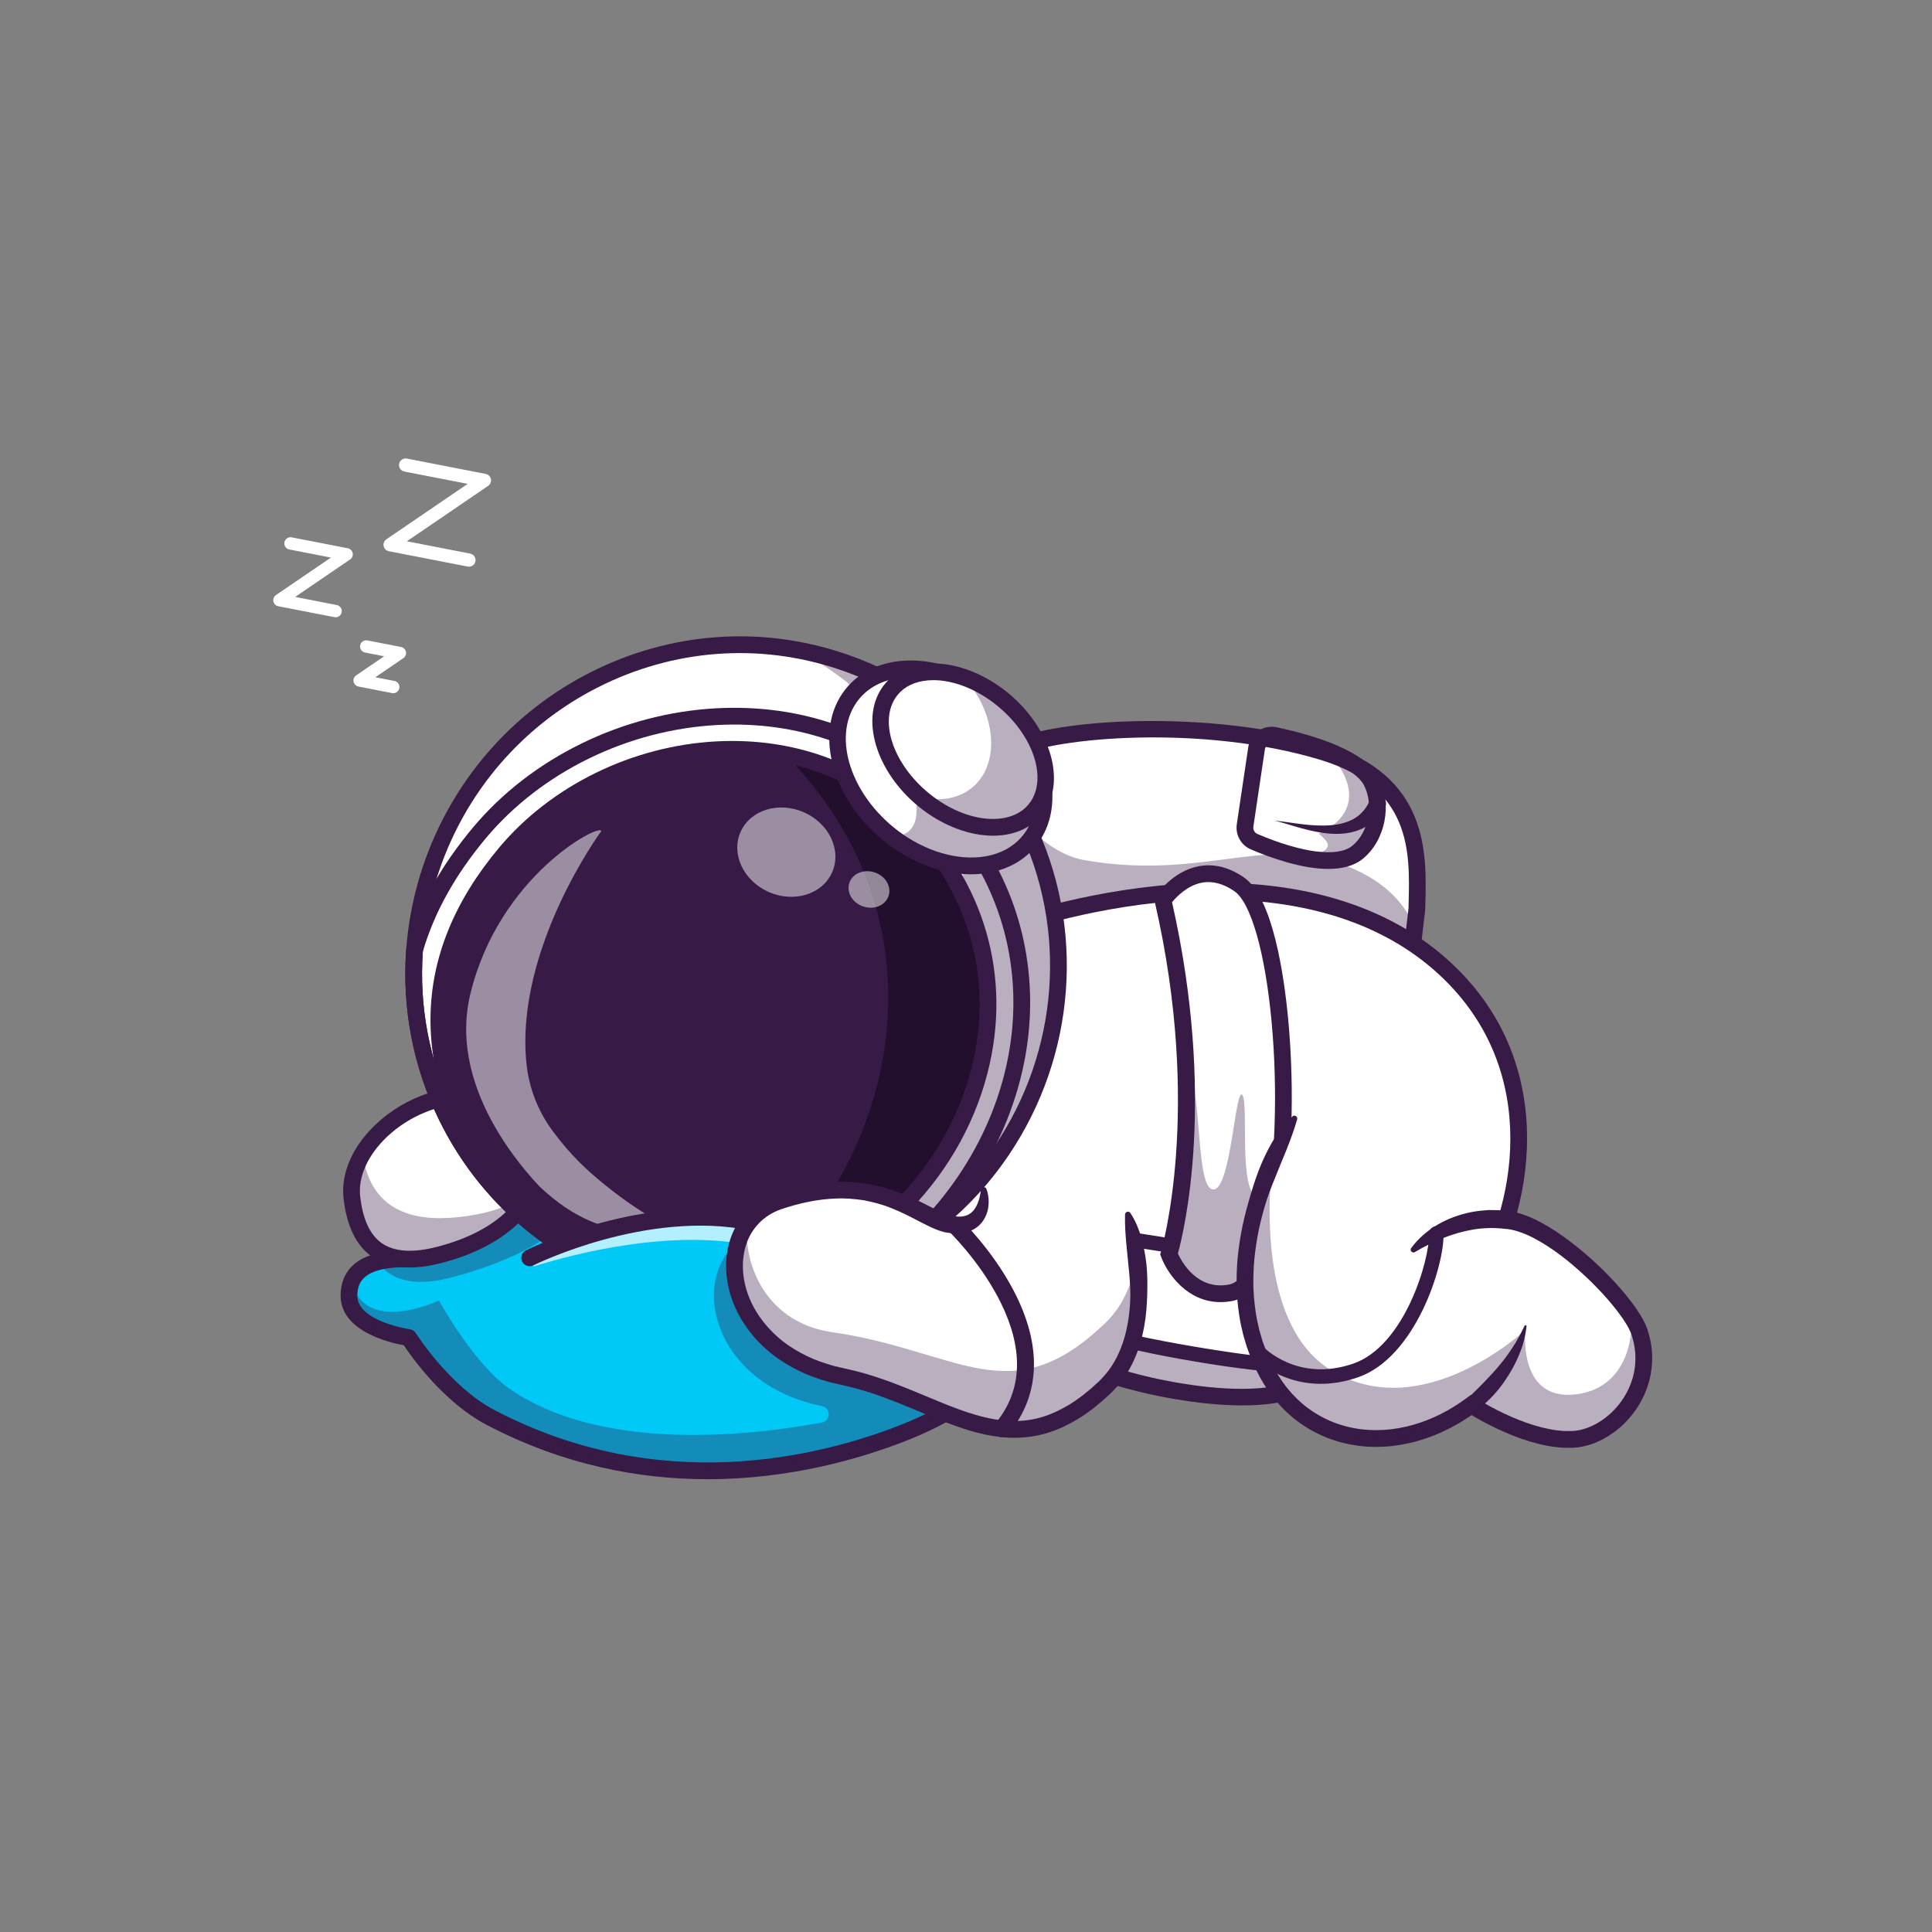 <?xml version="1.0" encoding="utf-8"?>
<!-- Generator: Adobe Illustrator 24.0.1, SVG Export Plug-In . SVG Version: 6.00 Build 0)  -->
<svg version="1.1" id="Layer_1" xmlns="http://www.w3.org/2000/svg" xmlns:xlink="http://www.w3.org/1999/xlink" x="0px" y="0px"
	 viewBox="0 0 4000 4000" style="enable-background:new 0 0 4000 4000;" xml:space="preserve">
<rect x="0" y="0" width="4000" height="4000" fill="#808080" stroke="none"/>
<style type="text/css">
	.st0{fill:#00C9F7;}
	.st1{fill:#371A45;}
	.st2{opacity:0.35;}
	.st3{fill:#FFFFFF;}
	.st4{opacity:0.3;}
	.st5{fill:#293856;}
	.st6{fill:#220F2D;}
	.st7{opacity:0.5;}
	.st8{opacity:0.7;}
</style>
<g>
	<g>
		<g>
			<g>
				<g>
					<path class="st0" d="M2159.43,2808.75c-15.2,50.37-136.13,70.84-136.13,70.84s-45.94,45.1-153.88,87.37
						c-0.57,0.24-1.18,0.47-1.79,0.66c-88.21,34.55-460.5,172.61-852.33-33.09c-97.86-51.4-169.08-165.27-169.08-165.27
						s-123.7-16.48-123.7-86.57c0-68.82,70.37-78.23,132.88-76.3c0,0,10.73-193.42,227.03-318.63
						c216.34-125.21,894.93,100.4,894.93,100.4l29.18,137.59L2041,2688.2C2041,2688.2,2181.84,2734.57,2159.43,2808.75z"/>
				</g>
			</g>
			<g>
				<g>
					<path class="st1" d="M1464.99,3062.53c-140.39,0-297.77-28.69-457.74-112.67c-88.13-46.26-154.11-138.86-171.37-164.72
						c-29.86-5.41-130.69-29.1-130.7-102.45c0-25.39,8.14-46.17,24.2-61.74c22.25-21.57,57.63-31.9,110.62-32.1
						c7.79-51.16,46.47-207.68,233.76-316.08c220.55-127.68,881.05,89.61,909.06,98.93c5.84,1.94,10.21,6.83,11.49,12.85
						l61.66,290.61c33.91,12.92,143.43,61.21,120.06,138.6c-16.38,54.26-118.19,76.98-144.75,82.03
						c-13.82,12.12-62.33,50.8-155.52,87.3C1781.27,3020.11,1635.69,3062.53,1464.99,3062.53z M841.52,2623.52
						c-43.69,0-72.54,7.34-88.01,22.33c-9.2,8.92-13.67,20.97-13.67,36.85c0.01,53.2,107.59,69.24,108.68,69.39
						c5.1,0.69,9.65,3.62,12.39,7.98c0.69,1.1,70.01,110.57,162.45,159.1c342.28,179.68,673.05,96.95,839.75,31.64l0,0
						c102.6-40.2,147.63-83.18,148.08-83.61c2.51-2.44,5.74-4.09,9.2-4.68c45.83-7.81,114.13-31.22,122.45-58.78
						c16.99-56.26-106.01-98.67-107.26-99.08c-5.85-1.93-10.25-6.83-11.53-12.86l-61.58-290.25
						c-82.23-26.33-677.71-210.85-871.35-98.77c-205.84,119.15-218.3,302.75-218.4,304.59c-0.52,9.4-8.55,16.58-17.84,16.37
						C850.29,2623.59,845.83,2623.52,841.52,2623.52z"/>
				</g>
			</g>
			<g class="st2">
				<g>
					<path class="st1" d="M1178.27,2509.58c-14.02,41.66-106.17,99.93-245.96,135.82c-89.7,23.03-166.7,5.14-180.3-119.76
						c-12.18-111.86,136.31-230.59,272.46-208.22C1179.53,2342.89,1192.29,2467.92,1178.27,2509.58z"/>
				</g>
			</g>
			<g>
				<g>
					<path class="st3" d="M1110.6,2445.76c-14.02,41.66-62.04,116.68-201.83,152.57c-89.7,23.03-166.7,5.14-180.3-119.76
						c-12.18-111.86,136.31-230.59,272.46-208.22C1155.99,2295.82,1124.62,2404.1,1110.6,2445.76z"/>
				</g>
			</g>
			<g class="st2">
				<g>
					<path class="st1" d="M1113.96,2435.29c-1.13,3.81-2.31,7.34-3.34,10.5c-14.03,41.66-62.04,116.64-201.84,152.56
						c-89.72,23.02-166.68,5.13-180.29-119.8c-3.34-30.5,5.27-61.48,22.36-90c15.96,119.33,105.58,140.98,196.1,131.61
						C1055.36,2509.05,1096.74,2472.85,1113.96,2435.29z"/>
				</g>
			</g>
			<g>
				<g>
					<path class="st1" d="M848.14,2624.19c-30.49,0-56.3-7.22-77.13-21.64c-33.35-23.09-53.46-64.17-59.77-122.11
						c-5.6-51.44,18.59-106.89,66.37-152.15c62.27-58.98,148.92-87.73,226.13-75.05c59.08,9.71,99.64,32.25,120.55,67
						c26.93,44.76,14.46,96.23,2.74,131.05c-12.06,35.84-57.05,123.55-213.94,163.83C889.53,2621.17,867.85,2624.19,848.14,2624.19z
						 M967.74,2285.03c-58.09,0-120.65,25.21-166.29,68.43c-39.85,37.74-60.17,82.66-55.75,123.23
						c5.17,47.49,20.33,80.25,45.04,97.35c25.66,17.77,63.93,20.29,113.72,7.5c140.44-36.05,179.45-110.83,189.71-141.3l0,0
						c9.53-28.31,19.93-69.68,0.41-102.13c-15.42-25.63-47.88-42.68-96.46-50.66C988.22,2285.82,978.05,2285.03,967.74,2285.03z"/>
				</g>
			</g>
			<g>
				<g>
					<path class="st3" d="M2916.37,2027.61l17.07-145.19c2.46-106.26,14.26-262.76-195.65-326.12c-242.2-73.1-554.97-48.49-639.99-6
						c-140.58,70.26-228.05,471.79-228.05,471.79L2916.37,2027.61z"/>
				</g>
			</g>
			<g>
				<g>
					<path class="st3" d="M2933.43,1882.43l-4.35,36.97l-12.71,108.23l-1019.77-5.4l-26.83-0.13c0,0,0.39-1.95,1.25-5.56
						c2.25-9.89,7.58-32.25,15.69-62.24c31.78-117.6,106.82-351.88,211.1-403.98c84.99-42.51,397.76-67.11,639.98,5.96
						C2947.7,1619.66,2935.91,1776.18,2933.43,1882.43z"/>
				</g>
			</g>
			<g class="st2">
				<g>
					<path class="st1" d="M2929.08,1919.4l-12.71,108.23l-1019.77-5.4l-25.59-5.69c2.25-9.89,7.58-32.25,15.69-62.24l142.28-111.94
						l56.62-184.62c0,0,65.7,106.72,159.8,123.12c230.28,40.14,362.74-43.67,509.96,0.77
						C2854.96,1811.68,2904.65,1862.7,2929.08,1919.4z"/>
				</g>
			</g>
			<g>
				<g>
					<path class="st3" d="M2601.61,1549.02l-23.79,159.88c-2.12,14.27,5.62,28.19,18.9,33.83c48.64,20.66,163.45,62.54,213.67,22.05
						c41.68-33.61,52.93-100.95,28.78-147.37c-27.01-51.93-142.01-82.44-199.58-94.74
						C2621.69,1518.85,2604.3,1530.91,2601.61,1549.02z"/>
				</g>
			</g>
			<g class="st2">
				<g>
					<path class="st1" d="M2596.74,1742.72c48.61,20.68,163.44,62.54,213.64,22.04c41.69-33.61,52.94-100.94,28.78-147.38
						c-16.64-31.92-66.54-55.76-115.87-72.23c23.61,12.79,41.58,28.55,51.88,45.42c59.04,96.67-45.12,135.26-45.12,135.26
						s19.72,15.26,19.11,23.72c-2.53,35.39-108.02,4.07-162.23-13.41C2589.67,1738.87,2592.96,1741.13,2596.74,1742.72z"/>
				</g>
			</g>
			<g>
				<g>
					<path class="st1" d="M2750.13,1799.02c-54.57,0-118.59-22.67-160.19-40.34c-20.52-8.71-32.56-30.23-29.27-52.33l23.79-159.88
						c1.99-13.35,9.48-25.41,20.56-33.1c11.08-7.68,25-10.46,38.18-7.65c80.77,17.25,183.01,49.23,211.34,103.69
						c28.7,55.17,13.77,130.92-33.28,168.86C2802.66,1793.28,2777.58,1799.02,2750.13,1799.02z M2618.76,1551.57l-23.79,159.88
						c-0.96,6.47,2.54,12.78,8.53,15.32c92.86,39.45,166.13,48.6,196.01,24.52c34.28-27.64,45.4-85.29,24.28-125.88
						c-16.74-32.18-86.95-64.25-187.82-85.78c-3.93-0.84-7.89-0.04-11.18,2.24C2621.49,1544.14,2619.35,1547.59,2618.76,1551.57
						L2618.76,1551.57z"/>
				</g>
			</g>
			<g>
				<g>
					<path class="st1" d="M2931.78,2045.03l-1083.51-5.72l4.56-20.91c3.64-16.72,90.92-410.47,237.23-483.6
						c94.27-47.11,417.03-66.24,652.74,4.91c215.14,64.94,211,225.47,208.26,331.69l-0.4,13.05L2931.78,2045.03z M1891.61,2004.87
						l1009.36,5.32l15.17-129l0.27-10.69c2.76-107.07,6.2-240.32-183.62-297.61c-244.17-73.71-549.17-46.1-627.23-7.09
						C1991.72,1622.7,1911.68,1922.54,1891.61,2004.87z"/>
				</g>
			</g>
			<g>
				<g>
					<path class="st1" d="M2639.09,1699.05c19.47,1.76,38.77,5.37,58.02,7.52c19.22,2.25,38.49,3.54,57.12,2.06
						c18.55-1.45,36.52-5.87,50.85-14.72c14.43-8.74,24.61-21.84,31.17-37.08c3.8-8.82,14.03-12.89,22.85-9.09
						c8.82,3.8,12.89,14.03,9.09,22.85c-0.34,0.8-0.74,1.56-1.19,2.28l-0.14,0.23c-5.96,9.5-13.15,18.45-21.66,26.03
						c-8.48,7.6-18.24,13.73-28.49,18.03c-20.62,8.67-42.24,10.19-62.47,8.81c-20.35-1.43-39.82-5.75-58.79-10.88
						C2676.45,1710.02,2658.04,1703.65,2639.09,1699.05z"/>
				</g>
			</g>
			<g class="st4">
				<g>
					<path class="st5" d="M3093.77,2350.99c-1.14-1.38-2.28-2.76-3.43-4.14c1.14,1.38,2.28,2.76,3.37,4.14L3093.77,2350.99z"/>
				</g>
			</g>
			<g>
				<g>
					<path class="st3" d="M2064.94,1926.11c0,0,572.3-218.79,907.08,62.01c234.09,196.35,191.67,495.22,94.22,655.88
						c0,0-923.39,303.02-1200.51,32.5C1681.61,2496.74,2064.94,1926.11,2064.94,1926.11z"/>
				</g>
			</g>
			<g>
				<g>
					<path class="st1" d="M3066.23,2661.33c-3.06,0-6.16-0.82-8.97-2.52c-8.19-4.97-10.8-15.63-5.83-23.81
						c90.12-148.57,140.38-439.92-90.54-633.61c-168.07-140.98-400.2-149.84-565.31-132.43c-180.71,19.04-323.03,72.8-324.45,73.33
						c-8.95,3.42-18.96-1.07-22.38-10c-3.42-8.94,1.06-18.96,10-22.38c5.93-2.27,147.32-55.73,332.36-75.34
						c246.76-26.16,451.48,22.35,592.05,140.26c247.64,207.71,194.23,519.36,97.91,678.15
						C3077.81,2658.36,3072.09,2661.33,3066.23,2661.33z"/>
				</g>
			</g>
			<g>
				<g>
					<path class="st1" d="M2080.59,1767.71c-5.17-21.27-8.25-42.52-10.15-64.16c-1.86-21.6-2.41-43.43-0.9-65.52
						c0.83-11.04,1.84-22.17,4.05-33.34c2.12-11.18,4.79-22.45,9.18-33.69c4.37-11.22,10.28-22.58,19.51-32.83
						c4.62-5.07,10.22-9.73,16.6-13.42c3.16-1.83,6.72-3.17,10.1-4.61c3.53-1.07,7.16-1.83,10.73-2.62
						c9.32-2.05,18.53,3.84,20.58,13.15c1.97,8.94-3.38,17.79-12.05,20.3l-2.21,0.63c-6.37,1.83-11.45,5.3-16.29,11.04
						c-4.83,5.66-8.88,13.38-12.26,21.83c-6.49,17.2-10.5,36.92-13.05,56.96c-1.27,10.04-2.4,20.22-3.09,30.49
						c-0.86,10.26-1.41,20.6-1.87,30.98c-0.89,20.72-1.33,41.82-1.67,62.64l0,0.25c-0.08,4.82-4.05,8.65-8.86,8.58
						C2084.86,1774.3,2081.5,1771.47,2080.59,1767.71z"/>
				</g>
			</g>
			<g>
				<g>
					<g>
						<path class="st3" d="M1382.32,2666.64c109.02,22.58,224.43,17.74,335.79-17.95c22.71-7.29,45.2-15.8,67.42-25.64
							c10.83-4.76,21.63-9.91,32.4-15.3c32.4-16.42,62.91-35.1,91.47-55.8c24.66-17.78,47.85-37.11,69.52-57.66
							c26.18-24.8,50.1-51.51,71.72-79.73c7.85-10.32,15.41-20.81,22.68-31.47c132.6-195.48,160.22-454.13,49.99-679.09
							c-162.31-331.42-562.23-464.07-893.19-296.41c-63.72,32.34-120.36,73.42-168.89,121.15c-5.72,5.52-11.31,11.24-16.78,17.06
							c-14.72,15.47-28.63,31.54-41.7,48.18c-30.23,38.49-56.05,79.97-77.19,123.49c-21.18,43.49-37.7,89.15-49.24,135.99
							c-3.68,14.89-6.87,29.9-9.53,45.06c-3.98,22.71-6.87,45.61-8.51,68.75c-8.49,115.16,12.37,233.69,66.47,344.09
							C1018.11,2501.99,1190.09,2626.83,1382.32,2666.64z"/>
					</g>
					<g>
						<path class="st1" d="M1515.83,2682.03c-44.88,0-89.75-4.55-133.86-13.68c-201.1-41.65-368.32-171.49-458.79-356.24
							c-52.36-106.84-75.4-226.13-66.64-344.98c1.6-22.51,4.47-45.71,8.53-68.93c2.63-14.93,5.84-30.12,9.56-45.17
							c11.57-46.96,28.18-92.83,49.36-136.33c21.34-43.94,47.37-85.59,77.39-123.81c13.07-16.63,27.14-32.88,41.81-48.3
							c5.73-6.11,11.39-11.87,16.83-17.11c49.52-48.7,106.48-89.56,169.31-121.45c161.14-81.63,343.32-95.28,512.97-38.45
							c168.32,56.38,304.18,175.59,382.58,335.65c106.51,217.36,87.31,478.24-50.11,680.83c-7.26,10.65-14.91,21.27-22.73,31.55
							c-21.91,28.59-46.1,55.49-71.91,79.94c-22.05,20.91-45.5,40.37-69.7,57.81c-28.82,20.89-59.68,39.71-91.7,55.95
							c-11.83,5.91-22.45,10.93-32.5,15.34c-21.82,9.67-44.57,18.32-67.59,25.71C1652.92,2671.42,1584.37,2682.03,1515.83,2682.03z
							 M1382.68,2664.93c110.89,22.96,226.7,16.77,334.91-17.9c22.91-7.35,45.53-15.96,67.25-25.58
							c9.99-4.38,20.57-9.38,32.33-15.26c31.86-16.14,62.55-34.87,91.23-55.65c24.07-17.36,47.4-36.71,69.34-57.51
							c25.68-24.33,49.75-51.08,71.54-79.52c7.78-10.23,15.39-20.79,22.62-31.4c136.72-201.56,155.83-461.1,49.86-677.34
							c-77.98-159.22-213.13-277.79-380.55-333.87c-168.77-56.53-349.99-42.95-510.29,38.26
							c-62.51,31.72-119.18,72.38-168.46,120.84c-5.41,5.21-11.03,10.93-16.73,17c-14.61,15.36-28.6,31.52-41.6,48.07
							c-29.86,38.02-55.76,79.46-76.99,123.17c-21.08,43.29-37.6,88.92-49.11,135.64c-3.7,14.98-6.9,30.09-9.51,44.94
							c-4.05,23.1-6.9,46.17-8.49,68.57c-8.72,118.24,14.21,236.91,66.29,343.2C1016.31,2494.34,1182.65,2623.51,1382.68,2664.93z"
							/>
					</g>
				</g>
				<g class="st2">
					<g>
						<path class="st1" d="M2123.31,1703.99c110.27,224.95,82.63,483.64-49.99,679.1c-7.25,10.68-14.8,21.16-22.65,31.46
							c-21.61,28.24-45.55,54.93-71.71,79.74c-21.69,20.53-44.87,39.88-69.51,57.66c-28.57,20.72-59.07,39.4-91.49,55.83
							c-10.79,5.35-21.57,10.52-32.39,15.3c-22.24,9.84-44.75,18.3-67.45,25.61c-111.36,35.69-226.76,40.56-335.81,17.96
							c-59.89-12.39-117.86-33.06-172.06-61.4c104.56,19.15,214.46,13.15,320.71-20.89c22.73-7.25,45.2-15.78,67.45-25.61
							c10.81-4.74,21.59-9.91,32.39-15.3c32.42-16.44,62.92-35.11,91.48-55.79c24.66-17.81,47.83-37.12,69.51-57.66
							c26.15-24.81,50.11-51.55,71.71-79.74c7.86-10.34,15.41-20.82,22.67-31.5c132.62-195.46,160.25-454.1,49.99-679.1
							c-64.28-131.27-165.86-231.31-285.62-293.88C1848.91,1382,2027.52,1508.36,2123.31,1703.99z"/>
					</g>
				</g>
				<g>
					<g>
						<path class="st1" d="M1515.83,2693.72c-45.67,0-91.34-4.62-136.23-13.92l0,0c-204.66-42.39-374.85-174.53-466.92-362.55
							c-53.27-108.7-76.71-230.06-67.8-350.98c1.62-22.88,4.54-46.47,8.68-70.08c2.67-15.2,5.94-30.65,9.73-45.96
							c11.77-47.75,28.65-94.4,50.2-138.65c21.69-44.67,48.18-87.04,78.7-125.91c13.3-16.92,27.61-33.45,42.54-49.14
							c5.8-6.19,11.6-12.08,17.18-17.46c50.3-49.46,108.24-91.03,172.14-123.46c163.96-83.06,349.33-96.94,521.98-39.12
							c171.31,57.38,309.59,178.7,389.37,341.6c108.35,221.11,88.83,486.48-50.94,692.54c-7.39,10.84-15.16,21.63-23.1,32.07
							c-22.31,29.12-46.92,56.47-73.17,81.35c-22.43,21.26-46.28,41.05-70.9,58.8c-29.3,21.24-60.68,40.38-93.26,56.89
							c-12.06,6.03-22.86,11.12-33.08,15.62c-22.17,9.81-45.3,18.61-68.72,26.13C1655.33,2682.92,1585.58,2693.72,1515.83,2693.72z
							 M1385.05,2653.48c108.92,22.56,222.68,16.48,328.97-17.59c22.51-7.22,44.74-15.68,66.08-25.13
							c9.85-4.33,20.25-9.23,31.84-15.03c31.25-15.84,61.41-34.24,89.59-54.67c23.67-17.07,46.6-36.08,68.16-56.53
							c25.23-23.91,48.88-50.2,70.3-78.15c7.64-10.03,15.13-20.43,22.24-30.86c134.35-198.08,153.14-453.13,49.03-665.61
							c-76.59-156.39-209.33-272.85-373.77-327.93c-165.78-55.54-343.81-42.17-501.29,37.6c-61.43,31.17-117.13,71.13-165.54,118.74
							c-5.35,5.16-10.83,10.74-16.4,16.67c-14.41,15.15-28.16,31.04-40.94,47.29c-29.34,37.36-54.8,78.09-75.67,121.05
							c-20.72,42.55-36.96,87.41-48.28,133.33c-3.64,14.73-6.78,29.58-9.35,44.17c-3.97,22.7-6.78,45.37-8.34,67.37
							c-8.57,116.2,13.96,232.8,65.13,337.22C1025.21,2485.93,1188.58,2612.79,1385.05,2653.48L1385.05,2653.48z"/>
					</g>
				</g>
				<g>
					<g>
						<path class="st1" d="M1515.82,2697.62c-45.93,0-91.86-4.65-137.01-14l0,0c-205.85-42.63-377.02-175.54-469.63-364.65
							c-53.57-109.32-77.15-231.38-68.18-352.98c1.63-23,4.57-46.72,8.72-70.46c2.69-15.29,5.98-30.83,9.78-46.23
							c11.83-48.02,28.82-94.93,50.48-139.42c21.82-44.92,48.44-87.52,79.14-126.61c13.37-17.01,27.77-33.64,42.78-49.42
							c5.83-6.22,11.68-12.16,17.3-17.58c50.55-49.72,108.83-91.52,173.08-124.13c164.9-83.53,351.33-97.51,524.98-39.33
							c172.3,57.71,311.38,179.73,391.63,343.57c108.96,222.37,89.34,489.23-51.21,696.44c-7.43,10.91-15.24,21.74-23.23,32.24
							c-22.44,29.29-47.19,56.8-73.59,81.81c-22.55,21.39-46.54,41.28-71.3,59.14c-29.46,21.34-61.02,40.6-93.77,57.2
							c-12.14,6.07-23,11.2-33.27,15.71c-22.29,9.87-45.55,18.72-69.09,26.28C1656.13,2686.76,1585.98,2697.62,1515.82,2697.62z
							 M1385.84,2649.67c108.26,22.41,221.33,16.37,326.99-17.49c22.37-7.18,44.48-15.59,65.69-24.99
							c9.8-4.3,20.14-9.18,31.67-14.95c31.04-15.74,61.04-34.03,89.05-54.34c23.54-16.97,46.33-35.87,67.76-56.2
							c25.09-23.76,48.6-49.9,69.89-77.69c7.59-9.97,15.04-20.31,22.11-30.69c133.57-196.91,152.25-450.47,48.75-661.7
							c-76.13-155.45-208.07-271.21-371.5-325.95c-164.78-55.2-341.75-41.93-498.29,37.38c-61.07,30.99-116.44,70.71-164.57,118.04
							c-5.32,5.14-10.77,10.67-16.29,16.56c-14.35,15.08-28.02,30.87-40.72,47.03c-29.17,37.14-54.48,77.64-75.22,120.35
							c-20.6,42.31-36.75,86.91-48,132.56c-3.62,14.64-6.75,29.41-9.29,43.91c-3.95,22.56-6.74,45.1-8.29,66.97
							c-8.52,115.53,13.87,231.43,64.74,335.23C1028.17,2483.13,1190.56,2609.22,1385.84,2649.67L1385.84,2649.67z"/>
					</g>
				</g>
				<g>
					<g>
						<path class="st1" d="M1552.74,2679.32c462.26-124.64,661.87-661.29,322.85-988.59c-230.65-222.67-627.97-164.3-828.85,75.29
							c-146.2,174.38-214.02,408.11-10.26,707.33c0,0,110.68,118.17,220.59,154.03c109.91,35.86,223.04,51.97,223.04,51.97
							L1552.74,2679.32z"/>
					</g>
				</g>
				<g>
					<g>
						<path class="st6" d="M1875.58,1690.75c339.02,327.28,139.4,863.94-322.83,988.58l-14.72-0.01
							c339.03-282.21,423.71-779.94,87.13-1117.36C1717.36,1580.06,1804.39,1622.04,1875.58,1690.75z"/>
					</g>
				</g>
				<g>
					<g>
						<path class="st1" d="M1515.82,2697.62c-45.93,0-91.86-4.65-137.01-14l0,0c-205.85-42.63-377.02-175.54-469.63-364.65
							c-53.57-109.32-77.15-231.38-68.18-352.98l0.13-1.78l0.49-1.71c24.46-85.62,70.89-169.62,137.99-249.66
							c120.77-144.04,309.15-236.16,503.93-246.42c175.39-9.27,336.28,47.75,453.04,160.48c127.08,122.7,194.93,276.3,196.22,444.17
							c1.37,178.43-75.59,358.18-211.15,493.17l-2.06,1.75c-29.49,21.37-61.05,40.63-93.81,57.23c-12.14,6.07-23,11.2-33.27,15.71
							c-22.29,9.87-45.55,18.72-69.09,26.28C1656.13,2686.76,1585.98,2697.62,1515.82,2697.62z M1385.84,2649.67
							c108.26,22.41,221.33,16.37,326.99-17.49c22.37-7.18,44.48-15.59,65.69-24.99c9.8-4.3,20.14-9.18,31.67-14.95
							c30.64-15.53,60.25-33.56,87.95-53.54c128.4-128.34,201.27-298.62,199.98-467.37c-1.22-158.35-65.41-303.41-185.63-419.5
							c-109.75-105.97-261.46-159.52-427.13-150.8c-185.35,9.76-364.48,97.27-479.18,234.08
							c-63.51,75.75-107.49,154.87-130.73,235.2c-8.15,114.89,14.27,230.14,64.87,333.41
							C1028.17,2483.13,1190.56,2609.22,1385.84,2649.67L1385.84,2649.67z"/>
					</g>
				</g>
				<g>
					<g>
						<path class="st1" d="M1478.89,2696.69l-1.22-0.17c-4.68-0.67-115.89-16.74-225.97-52.65
							c-112.84-36.82-223.22-153.7-227.87-158.66l-1.68-2.09c-178.21-261.71-174.41-506.72,11.3-728.23
							c107.78-128.55,275.88-210.77,449.68-219.92c156.55-8.29,300.22,42.64,404.48,143.3c151.11,145.88,208.28,344,156.86,543.55
							c-58.57,227.29-245.27,409-487.23,474.24l-2.21,0.6L1478.89,2696.69z M1552.74,2679.32h0.05H1552.74z M1050.02,2462.44
							c10.59,11.04,113.15,116.08,212.43,148.47c101.19,33.01,206.63,49.28,218.93,51.11l69.05-0.03
							c228.87-62.5,405.2-234.29,460.49-448.82c48.22-187.12-5.49-372.99-147.36-509.96c-97.27-93.9-231.73-141.35-378.58-133.62
							c-164.37,8.66-323.23,86.26-424.94,207.58C885.77,1985,882.42,2215.57,1050.02,2462.44z"/>
					</g>
				</g>
				<g>
					<g>
						<path class="st3" d="M2046.53,1443.33c104.82,78.95,145.66,208.07,91.18,288.42c-54.48,80.35-183.62,81.47-288.45,2.52
							c-0.67-0.48-1.35-1.03-1.99-1.55c-103.35-79.06-143.29-207.1-89.19-286.87c42.08-62.07,128.73-76.86,214.29-43.99
							C1997.56,1411.55,2022.69,1425.38,2046.53,1443.33z"/>
					</g>
				</g>
				<g class="st2">
					<g>
						<path class="st1" d="M2046.53,1443.33c104.82,78.95,145.66,208.07,91.18,288.42c-54.48,80.35-183.62,81.47-288.45,2.52
							c-0.67-0.48-1.35-1.03-1.99-1.55c16.75-0.73,36.66-6.5,45.72-27.82c15.85-37.34-11.85-146.66-11.85-146.66
							s39.12-68.08,91.24-156.39C1997.56,1411.55,2022.69,1425.38,2046.53,1443.33z"/>
					</g>
				</g>
				<g>
					<g>
						<path class="st1" d="M2010.02,1810.14c-56.97,0-117.68-21.72-171.2-62.03c-111.92-84.3-154.57-224.26-95.07-312
							c24.01-35.41,61.08-58.17,107.21-65.84c66.34-11.01,141.41,10.56,206.01,59.21c111.92,84.3,154.57,224.26,95.07,312
							c-24.01,35.41-61.09,58.18-107.22,65.84C2033.45,1809.21,2021.81,1810.14,2010.02,1810.14z M1885.01,1402.19
							c-9.69,0-19.17,0.75-28.37,2.28c-36.54,6.07-65.65,23.75-84.2,51.1c-49.29,72.69-10.15,191.5,87.24,264.85
							c56.21,42.34,123.3,62.03,179.46,52.71c36.54-6.07,65.66-23.74,84.21-51.1c49.29-72.69,10.15-191.5-87.24-264.85
							C1989.11,1421.76,1934.48,1402.19,1885.01,1402.19z"/>
					</g>
				</g>
				<g>
					<g>
						
							<ellipse transform="matrix(0.675 -0.737 0.737 0.675 -498.666 1977.991)" class="st3" cx="1997.57" cy="1555.46" rx="142.8" ry="188.9"/>
					</g>
					<g>
						<path class="st1" d="M2043.89,1722.68c-64.32,0-136.17-38.38-180.29-102.1c-32.73-47.27-44.7-100.23-32.84-145.33
							c8.82-33.52,29.71-59.08,60.41-73.94c73.82-35.71,181.66,4.22,240.38,89.03l0,0c32.73,47.27,44.7,100.23,32.84,145.32
							c-8.82,33.52-29.71,59.08-60.41,73.94C2085.63,1718.48,2065.17,1722.68,2043.89,1722.68z M1951.37,1391.82
							c-20.77,0-40.72,4.1-58.62,12.75c-29.72,14.38-49.94,39.14-58.48,71.6c-11.59,44.06,0.19,95.95,32.31,142.34
							c43.45,62.73,114.1,100.57,177.2,100.58c20.78,0,40.72-4.1,58.62-12.76c29.72-14.38,49.94-39.14,58.48-71.6
							c11.59-44.06-0.19-95.94-32.31-142.34l0,0C2085.12,1429.66,2014.48,1391.82,1951.37,1391.82z"/>
					</g>
				</g>
				<g class="st2">
					<g>
						<path class="st1" d="M1980.67,1711.67c-33.01-13.79-62.27-36.79-85.08-64.64c77.97,25.02,145.97-13.19,155.43-90.31
							c6.13-49.83-13.63-104.45-48.95-147.52c4.93,1.55,9.92,3.42,14.93,5.5c84.04,35.15,144.03,130.12,133.99,212.14
							C2140.94,1708.85,2064.66,1746.79,1980.67,1711.67z"/>
					</g>
				</g>
				<g>
					<g>
						<path class="st1" d="M2056.07,1730.23c-47.43,0-100.26-19.26-146.11-54.08c-92.23-70.04-130.18-182.65-84.58-251.03
							c17.65-26.47,45.32-43.55,80.04-49.39c53.54-8.99,118.13,10.41,172.79,51.92l0,0c92.23,70.04,130.18,182.66,84.58,251.03
							c-17.65,26.47-45.32,43.55-80.04,49.39C2074.12,1729.52,2065.19,1730.23,2056.07,1730.23z M1932.49,1408.2
							c-7.31,0-14.44,0.57-21.32,1.72c-25.04,4.21-44.74,16.12-56.95,34.43c-35.62,53.43-1.21,145.02,76.71,204.19
							c47.19,35.84,101.79,52.78,146.08,45.34c25.04-4.21,44.73-16.12,56.95-34.43c35.62-53.42,1.21-145.02-76.71-204.19
							C2017.39,1424.99,1972.23,1408.2,1932.49,1408.2z"/>
					</g>
				</g>
				<g class="st7">
					<g>
						<path class="st3" d="M1245.02,1720.54c0,0-179.17,243.23-155.1,480.92c0.03,0.25,0.05,0.5,0.08,0.75
							c5.11,50.02,23.59,97.58,53.13,137.82c39.06,53.22,73.79,84.03,105.42,109.95c96.22,78.79,156.17,97.39,156.17,97.39
							c-96.01,14.08-179.18-1.79-259.99-66.61c-7.95-6.41-15.91-13.32-23.85-20.68c-1.84-1.69-3.62-3.4-5.39-5.16
							c-0.05,0.03-0.08-0.03-0.09-0.12c-15.03-16.05-33.99-37.9-53.3-64.38c-58.3-79.81-120.09-201.5-88.31-332.54
							C1033.21,1812.89,1241.51,1704.25,1245.02,1720.54z"/>
					</g>
				</g>
				<g class="st7">
					<g>
						
							<ellipse transform="matrix(0.401 -0.916 0.916 0.401 -640.344 2548.295)" class="st3" cx="1628" cy="1763.69" rx="90.2" ry="103.61"/>
					</g>
				</g>
				<g class="st7">
					<g>
						
							<ellipse transform="matrix(0.314 -0.949 0.949 0.314 -512.774 2971.578)" class="st3" cx="1799.81" cy="1840.61" rx="37.23" ry="42.8"/>
					</g>
				</g>
			</g>
			<g>
				<g>
					<path class="st0" d="M1096.58,2604.22c0,0,237.13-119.19,460.23-73.7c193.26,39.41,293.73,145.98,293.73,145.98
						s-120.06,185.73-376.98,200.75S1096.58,2604.22,1096.58,2604.22z"/>
				</g>
			</g>
			<g class="st8">
				<g>
					<path class="st3" d="M1850.54,2676.48c0,0-7.2,11.16-21.84,28.2c-39.16-32.72-130.81-97.3-271.89-126.06
						c-168.56-34.41-365.61,16.48-451.89,43.4c-5.55-11.16-8.33-17.79-8.33-17.79s237.1-119.19,460.22-73.71
						C1750.05,2569.91,1850.54,2676.48,1850.54,2676.48z"/>
				</g>
			</g>
			<g>
				<g>
					<path class="st1" d="M1850.54,2693.83c-4.61,0-9.2-1.83-12.61-5.44c-0.96-1.01-99.56-103.15-284.58-140.89
						c-214.74-43.78-446.66,71.04-448.97,72.21c-8.56,4.3-18.97,0.85-23.27-7.71c-4.3-8.55-0.85-18.97,7.7-23.27
						c9.9-4.98,245.11-121.34,471.47-75.2c196.39,40.05,298.63,146.56,302.88,151.07c6.57,6.96,6.25,17.93-0.72,24.5
						C1859.08,2692.27,1854.8,2693.83,1850.54,2693.83z"/>
				</g>
			</g>
			<g>
				<g>
					<path class="st3" d="M2289.53,2553.78l429.8,67.4c0,0-14.4,194.43-47.72,201.93c-31.04,6.99-350.47-45.36-375.49-67.14
						C2261.75,2726.04,2289.53,2553.78,2289.53,2553.78z"/>
				</g>
			</g>
			<g>
				<g>
					<path class="st3" d="M2213.49,2613.89l505.84,77.88c0,0-8.19,175.45-46.17,187.71c-136.08,43.92-407.59-32.89-435.21-59.31
						C2161.7,2747.25,2213.49,2613.89,2213.49,2613.89z"/>
				</g>
			</g>
			<g class="st2">
				<g>
					<path class="st1" d="M2213.49,2613.89l505.84,77.88c0,0-8.19,175.45-46.17,187.71c-136.08,43.92-407.59-32.89-435.21-59.31
						C2161.7,2747.25,2213.49,2613.89,2213.49,2613.89z"/>
				</g>
			</g>
			<g>
				<g>
					<path class="st1" d="M2571.87,2909.73c-142.25,0-319.58-51.86-345.9-77.02c-83.66-80.01-30.92-219.2-28.64-225.09
						c2.94-7.58,10.78-12.08,18.79-10.86l505.84,77.88c8.76,1.35,15.09,9.09,14.68,17.94c-0.09,1.83-2.17,45.27-9.02,91.02
						c-13.45,89.89-33.33,107.28-49.14,112.38C2648.35,2905.71,2611.46,2909.73,2571.87,2909.73z M2225.38,2633.26
						c-9.85,33.44-29.32,122.87,24.55,174.38c8.96,8.42,74.76,33.56,168.57,51.6c61.06,11.74,174.66,27.84,249.33,3.74
						c13.27-7.29,28.26-78.51,33.31-156.48L2225.38,2633.26z"/>
				</g>
			</g>
			<g>
				<g>
					<path class="st3" d="M2273.51,2555.45l429.8,67.4c0,0-14.4,194.43-47.72,201.93c-31.04,6.99-350.47-45.36-375.49-67.14
						C2245.73,2727.71,2273.51,2555.45,2273.51,2555.45z"/>
				</g>
			</g>
			<g>
				<g>
					<path class="st1" d="M2647.37,2840.24c-68.01,0-349.46-47.22-377.11-71.29c-37.73-32.85-18.39-173.55-11.56-215.89
						c1.32-8.15,8.95-13.7,17.13-12.43l429.8,67.4c7.71,1.21,13.21,8.14,12.63,15.93c-0.15,2.01-3.74,49.79-11.5,99.37
						c-15.04,95.94-31.9,112.5-47.88,116.09C2656.39,2839.97,2652.48,2840.24,2647.37,2840.24z M2651.01,2810.64L2651.01,2810.64
						L2651.01,2810.64z M2286.08,2572.6c-10.76,75.5-12.39,159.56,3.88,173.72c26.66,19.32,328.43,68.64,361.53,63.96
						c12.61-10.5,28.38-88.22,35.77-174.77L2286.08,2572.6z"/>
				</g>
			</g>
			<g>
				<g>
					<path class="st3" d="M2655.99,2335.07c-6.4,173.98-40.34,328.42-107.89,341.41c-91.27,17.56-127.75-80.12-127.75-80.12
						s45.43-148.98,34.36-394.6c-4.38-98.24-17.84-211.96-46.84-337.83c0,0,64.3-97.3,157.55-33.14
						C2629.91,1875.18,2663.99,2120.05,2655.99,2335.07z"/>
				</g>
			</g>
			<g class="st2">
				<g>
					<path class="st1" d="M2655.99,2335.07c-6.4,173.98-40.34,328.42-107.89,341.41c-91.27,17.56-127.75-80.12-127.75-80.12
						s45.43-148.98,34.36-394.6c36.86,46.55,18.41,266.85,59.17,260.73c34.88-5.22,43.78-212.39,58.13-195.49
						c14.12,16.62-9.13,202.78,32.57,211.96C2622.38,2482.88,2642.2,2411.99,2655.99,2335.07z"/>
				</g>
			</g>
			<g>
				<g>
					<path class="st1" d="M2526.9,2695.91c-68.8,0-109.87-58.88-122.8-93.49l-2.05-5.5l1.71-5.61c0.93-3.06,86.3-293.5-12.77-723.49
						l-1.67-7.24l4.1-6.21c1.35-2.05,33.76-50.3,87.79-60.82c31.39-6.11,63.03,1.6,94.04,22.93
						c60.11,41.35,83.47,203.5,92.05,296.47c13.54,146.68,7.68,305.93-15.27,415.6c-21.07,100.67-54.93,156.17-100.65,164.96
						C2542.86,2695.16,2534.7,2695.91,2526.9,2695.91z M2438.7,2595.25c8.26,18.01,40.57,76.82,106.14,64.23
						c29.38-5.65,56.09-55.95,73.26-138.01c22.29-106.53,27.92-261.84,14.68-405.32c-13.25-143.58-42.82-247.46-77.18-271.09
						c-23.04-15.85-45.84-21.73-67.76-17.47c-30.09,5.86-52.37,29.47-61.25,40.35C2518.44,2273.91,2451.18,2550.01,2438.7,2595.25z
						 M2420.34,2596.36h0.05H2420.34z"/>
				</g>
			</g>
			<g>
				<g>
					<path class="st3" d="M3255.4,2980.14c-70.37,3.06-151.01-37.19-189.84-59.41c-8.94-5.08-15.63-9.27-19.53-11.72
						c-153.12,113.58-348.99,88.54-430.38-81.72c-73.95-154.63-25.28-323.34,18.55-423.46c24.01-54.93,46.55-89.25,46.55-89.25
						l245.15,273.3c0,0,78.52-79.79,200.34-61.33c94.43,14.22,247.17,168.09,268.12,231.22
						C3433.1,2874.18,3339.43,2976.61,3255.4,2980.14z"/>
				</g>
			</g>
			<g>
				<g>
					<path class="st1" d="M2921.8,2583.85c29.22-39.4,74.57-64.26,123.06-74.02c6.09-1.07,12.18-2.35,18.34-2.96l18.54-1.59
						c12.39,0.09,24.84-0.1,37.09,1.75l9.22,1.05c3.15,0.45,6.51,1.23,9.74,1.85c6.39,1.55,12.63,3.35,18.56,5.55
						c11.91,4.34,23.2,9.49,33.87,15.34c21.46,11.52,41.28,24.89,60.14,39.26c18.94,14.27,36.95,29.51,54.17,45.6
						c17.26,16.04,33.7,32.94,49.32,50.71c15.54,17.89,30.39,36.43,43.25,57.59c3.19,5.33,6.28,10.8,9.03,16.83
						c1.43,2.91,2.71,6.1,3.91,9.4c1.31,3.33,1.93,6.11,2.92,9.2c3.49,12.09,6.08,24.55,7.03,37.22
						c2.15,25.29-0.94,51.15-9.33,75.09c-16.6,47.95-51.78,88.57-97.85,110.94c-11.55,5.52-23.85,9.82-36.74,12.38
						c-3.2,0.7-6.51,1.05-9.76,1.57c-3.28,0.41-6.61,0.58-9.92,0.85c-6.31,0.02-12.6,0.06-18.87-0.08
						c-24.96-1.28-48.9-6.48-71.88-13.48c-23-7.05-45.1-16.02-66.52-26.15c-21.45-10.16-42.14-21.39-62.38-34.09l19.59-0.73
						c-36.5,26.98-77.68,48.22-121.87,60.64c-44.07,12.4-91.31,15.99-137.04,7.39c-45.68-8.34-89.4-28.94-124.66-59.39
						c-35.28-30.42-62.07-69.86-79.4-111.9l-3.42-7.82c-1.06-2.64-1.97-5.33-2.97-8l-5.83-16.04l-4.84-16.35l-2.38-8.19l-1.91-8.3
						c-5.58-22.05-8.49-44.61-10.45-67.12c-1.86-22.56-1.56-45.16-0.37-67.62c1.39-22.47,4.39-44.74,8.31-66.79
						c3.95-22.05,9.44-43.74,15.5-65.2c6.14-21.44,12.59-42.81,20.5-63.66c7.88-20.85,17.48-41.03,28.63-60.32
						c11.48-19.14,24.48-37.38,41.78-52.86c2.46-2.2,6.24-1.99,8.44,0.47c1.41,1.57,1.83,3.69,1.3,5.59l-0.08,0.29
						c-12.18,42.51-29.85,80.83-45.52,120.38c-8.04,19.64-15.67,39.5-21.65,59.86c-5.97,20.34-11.03,40.94-14.79,61.73
						c-3.69,20.79-6.51,41.71-7.81,62.69c-1.09,20.97-1.39,41.98,0.34,62.82c1.83,20.79,4.48,41.56,9.61,61.72l1.74,7.6l2.18,7.48
						l4.41,14.95l5.33,14.63c0.9,2.43,1.73,4.9,2.7,7.3l3.13,7.13c15.79,38.34,39.46,72.73,70.15,99.27
						c30.69,26.46,68.39,44.24,108.32,51.56c39.95,7.53,81.81,4.46,121.39-6.68c39.67-11.14,77.13-30.38,110.58-55.1l9.53-7.04
						l10.07,6.32c18.74,11.76,38.55,22.52,58.68,32.05c20.16,9.54,40.82,17.9,61.82,24.33c20.98,6.41,42.38,10.93,63.43,12
						l15.64,0.07c2.42-0.23,4.84-0.33,7.26-0.63c2.42-0.42,4.85-0.63,7.27-1.18c9.69-1.92,19.28-5.23,28.47-9.63
						c36.89-17.74,66.71-51.91,80.02-90.94c6.84-19.51,9.3-40.34,7.57-60.87c-0.75-10.29-2.89-20.47-5.77-30.46
						c-0.77-2.38-1.43-5.23-2.28-7.24c-0.77-2.1-1.6-4.26-2.73-6.52c-2.01-4.44-4.58-9.03-7.29-13.55
						c-11.03-18.2-24.98-35.8-39.6-52.59c-14.75-16.78-30.43-32.91-46.88-48.19c-32.77-30.51-68.54-58.65-107.15-78.65
						c-9.64-4.96-19.49-9.06-29.28-12.33c-4.9-1.69-9.78-2.89-14.58-3.96c-2.42-0.4-4.68-0.93-7.23-1.26l-7.94-0.75
						c-21.12-2.43-42.46-2.03-63.44,1.38c-41.92,6.75-82.67,23.62-121.23,46.48l-0.6,0.36c-2.76,1.64-6.33,0.73-7.96-2.04
						C2920.24,2588.2,2920.45,2585.67,2921.8,2583.85z"/>
				</g>
			</g>
			<g class="st2">
				<g>
					<path class="st1" d="M3046.02,2909.02c0.88-0.67,17.08,0.02,17.96-0.65l0.84,1.9c0,0,93.73,74.05,190.63,69.91
						c83.98-3.59,177.62-105.96,138.93-222.4c-3.12-9.45-9.2-20.91-17.6-33.66c5.67,48.25-11.39,150.66-114.57,162.75
						c-124.1,14.55-103.7-141.28-103.7-141.28C3148.71,2794.08,3103.86,2856.84,3046.02,2909.02z"/>
				</g>
			</g>
			<g class="st2">
				<g>
					<path class="st1" d="M3158.48,2753.35l-92.92,167.39c-8.94-5.08-15.63-9.27-19.53-11.72
						c-153.12,113.58-348.99,88.54-430.38-81.72c-73.95-154.63-25.28-323.34,18.55-423.46c-10.17,94.33-22.08,342.21,118.9,431.37
						C2942.75,2955.15,3158.48,2753.35,3158.48,2753.35z"/>
				</g>
			</g>
			<g>
				<g>
					<path class="st1" d="M3036.9,2897.11l16.87-16.53l8.57-8.48c2.83-2.85,5.58-5.8,8.49-8.58c11.19-11.58,22.32-23.29,32.69-35.73
						c10.51-12.35,20.04-25.5,28.93-39.23c9.2-13.64,16.44-28.36,23.98-43.53l0.06-0.11c0.53-1.07,1.83-1.5,2.9-0.97
						c0.84,0.42,1.29,1.32,1.18,2.2c-2.09,16.96-5.85,34.11-12.1,50.34c-6.15,16.26-13.69,32.16-22.91,46.98
						c-9.12,14.89-19.23,29.27-30.93,42.26c-5.85,6.49-11.92,12.79-18.45,18.64c-6.55,5.97-13.1,11.32-21.05,16.58
						c-6.92,4.58-16.24,2.68-20.82-4.24c-4.04-6.11-3.04-14.08,2.01-19.02L3036.9,2897.11z"/>
				</g>
			</g>
			<g>
				<g>
					<path class="st1" d="M2734.46,2865.05c-87.97,0-139.95-54.84-142.67-57.77c-5.63-6.08-5.25-15.58,0.83-21.2
						c6.07-5.61,15.54-5.25,21.16,0.8l0,0c2.92,3.11,72.75,75.8,187.72,36.43c106.39-36.44,158.53-214.27,157.28-269.18
						c-0.19-8.28,6.37-15.15,14.65-15.34c8.35-0.21,15.15,6.37,15.34,14.65c1.56,68.37-58.73,257.55-177.55,298.24
						C2783.31,2861.25,2757.64,2865.05,2734.46,2865.05z"/>
				</g>
			</g>
			<g class="st2">
				<g>
					<path class="st1" d="M2159.43,2808.75c-15.2,50.37-136.13,70.84-136.13,70.84s-45.94,45.1-153.88,87.37
						c-0.57,0.24-1.18,0.47-1.79,0.66c-88.21,34.55-460.5,172.61-852.33-33.09c-97.86-51.4-169.08-165.27-169.08-165.27
						s-123.7-16.48-123.7-86.57c0-10.87,1.74-20.29,5.04-28.38c29.89,111.18,181.23,38.03,181.23,38.03s71.55,132.74,149.74,185.46
						c178.66,120.53,459.79,101.38,643.09,67.33c18.54-3.44,18.92-30.1,0.45-33.9c-0.24-0.05-0.49-0.1-0.73-0.15
						c-249.86-50.98-283.94-310.01-131.99-362.78c197.65-68.63,292.69,33.8,349.27,46.65c65.99,14.92,80.54-36.67,75.69-71.27
						l12.24,2.07L2041,2688.2c0,0,80.3,26.45,109.96,71.36c2.12,3.2,3.95,6.45,5.51,9.79c0.33,0.71,0.61,1.36,0.89,2.02
						c0.85,2.07,1.6,4.14,2.21,6.21c0.09,0.24,0.19,0.47,0.19,0.66c0.24,0.75,0.42,1.55,0.61,2.31c0.14,0.47,0.24,0.89,0.28,1.32
						c0.14,0.71,0.28,1.41,0.42,2.12c0.14,0.75,0.23,1.46,0.33,2.21c0.05,0.52,0.14,1.08,0.19,1.65
						C2162.25,2794.59,2161.59,2801.51,2159.43,2808.75z"/>
				</g>
			</g>
			<g class="st2">
				<g>
					<path class="st1" d="M2150.96,2759.56c2.12,3.15,4,6.45,5.51,9.79C2154.91,2766.01,2153.07,2762.77,2150.96,2759.56z"/>
				</g>
			</g>
			<g>
				<g>
					<path class="st3" d="M2036.66,2462.48c4.87,34.63-9.68,86.22-75.66,71.26c-56.58-12.83-151.62-115.25-349.28-46.63
						c-151.94,52.75-117.86,311.78,131.97,362.79c209.98,42.87,347.72,210.86,545,21.22c121.29-116.59,46.12-358.05,46.12-358.05"/>
				</g>
			</g>
			<g class="st2">
				<g>
					<path class="st1" d="M2288.68,2871.13c-197.28,189.65-335.03,21.64-545.02-21.24c-203.16-41.48-263.64-220.56-197.38-314.34
						c-5.93,92.73,46.24,203.77,176.68,222.6c263.55,38.06,368.44,170.41,565.72-19.24c38.09-36.64,56.84-85.6,64.56-135.51
						C2363.52,2684.22,2362.12,2800.53,2288.68,2871.13z"/>
				</g>
			</g>
			<g>
				<g>
					<path class="st1" d="M2042.38,2461.67c3.85,10.58,5.31,22.13,4.19,33.97c-1.07,11.79-5.13,24.25-13.53,34.99
						c-4.16,5.36-9.53,9.93-15.44,13.61c-5.97,3.47-12.42,6.13-18.91,7.51c-3.29,1-6.44,1.17-9.66,1.56l-4.83,0.46
						c-1.6,0.11-3.11-0.03-4.67-0.04c-3.09-0.1-6.23-0.15-9.28-0.37l-8.87-1.28l-4.44-0.68l-4.51-1.22l-8.98-2.66
						c-5.21-2.15-10.77-4.22-15.68-6.51c-9.89-4.61-19.12-9.46-28.23-14.14c-18.06-9.58-35.68-18.34-53.95-25.55
						c-18.14-7.56-37.05-12.21-56.08-16.11c-19.19-2.91-38.62-4.73-58.13-3.8c-38.98,1.15-78.09,9.89-115.43,22.67
						c-17.15,6.17-32.58,15.95-44.89,28.8c-12.29,12.83-21.68,28.59-26.87,46.02c-10.75,34.86-6.9,74.29,7.61,109.11
						c14.45,35.08,39.32,65.72,69.59,89.47c15.29,11.76,32.01,21.71,49.48,30.22c17.5,8.54,36.14,14.73,54.96,20.19l14.36,3.38
						l7.2,1.7l7.79,1.75c10.43,2.18,20.68,4.95,30.94,7.67c20.39,5.79,40.4,12.48,60.07,19.76c39.31,14.59,77.16,31.52,114.94,46.54
						c37.72,14.88,75.76,27.91,114.15,32.05c19.15,2.08,38.3,1.83,57.01-1.16c18.74-2.87,36.96-8.82,54.36-16.89
						c17.34-8.19,34.2-17.97,49.8-29.96c1.97-1.46,4-2.83,5.93-4.35l5.72-4.69l11.43-9.41l10.99-10.05l5.5-5.02
						c1.77-1.68,3.27-3.39,4.92-5.07c26.18-26.86,42.67-62.54,51.14-100.41c4.29-18.97,6.76-38.53,7.76-58.27
						c1.05-19.76-0.12-39.67-1.92-59.5l-5.87-59.74c-1.86-20.03-3.34-40.36-2.77-61.43l0.01-0.28c0.09-3.32,2.85-5.94,6.17-5.85
						c2.02,0.06,3.81,1.13,4.86,2.7c12.21,18.47,19.48,38.49,24.91,59c5.06,20.58,8.38,41.62,9.6,62.87
						c1.17,21.27,0.78,42.63-0.33,64.04c-1.16,21.4-3.79,42.88-8.6,64.12c-4.81,21.21-11.8,42.2-21.68,62.1
						c-9.85,19.88-22.69,38.61-38.36,54.76c-1.95,1.99-3.89,4.14-5.85,6l-5.91,5.41l-11.82,10.8l-12.43,10.24l-6.24,5.1
						c-2.12,1.66-4.35,3.2-6.53,4.8c-17.11,13.11-36.07,24.24-55.95,33.6c-19.94,9.25-41.3,16.23-63.33,19.62
						c-21.99,3.52-44.41,3.77-66.21,1.4c-43.77-4.79-84.45-19.05-123.24-34.29c-38.81-15.44-76.25-32.19-114.24-46.27
						c-18.98-7.02-38.08-13.4-57.34-18.87c-9.66-2.55-19.31-5.17-29.06-7.2l-15.14-3.48l-15.72-3.72
						c-20.74-5.97-41.33-12.84-60.93-22.39c-19.56-9.5-38.41-20.73-55.81-34.12c-34.49-27.02-63.35-62.33-80.38-103.63
						c-17-40.99-22.25-88.37-8.65-132.67c6.61-22.07,18.74-42.81,34.94-59.69c16.18-16.94,36.53-29.67,58.14-37.42
						c40.56-13.9,82.72-23.38,126.2-24.71c21.67-1.02,43.47,1.04,65,4.22c21.39,3.91,42.68,9.11,62.87,16.83
						c20.3,7.32,39.97,16.3,58.41,25.83c9.21,4.74,18.25,9.44,26.95,13.73c4.37,2.21,8.45,3.8,12.68,5.77l5.79,1.88l2.88,1.04
						l3.17,0.65l6.36,1.36l6.14,0.6c1.01,0.07,2.08,0.29,3.04,0.26l2.88-0.12c1.91-0.06,3.95,0.12,5.64-0.34
						c7.32-0.85,13.45-3.29,18.9-7.89c5.51-4.54,10.02-11.57,13.37-19.82c3.3-8.29,5.34-17.65,6.48-27.48l0.03-0.27
						c0.37-3.24,3.3-5.56,6.54-5.18C2039.8,2458.09,2041.64,2459.64,2042.38,2461.67z"/>
				</g>
			</g>
			<g>
				<g>
					<path class="st1" d="M2074.16,2975.45c-3.91,0-7.84-1.31-11.08-4.01c-7.36-6.12-8.36-17.06-2.23-24.41
						c140.54-168.88-94.57-396.14-96.96-398.41c-6.93-6.6-7.21-17.57-0.62-24.5c6.59-6.94,17.55-7.22,24.5-0.63
						c2.65,2.51,65.34,62.54,109.84,146.66c60.71,114.76,57.21,218.17-10.11,299.07
						C2084.06,2973.32,2079.13,2975.45,2074.16,2975.45z"/>
				</g>
			</g>
		</g>
		<g>
			<g>
				<g>
					<path class="st3" d="M814.22,1435.21c-0.81,0-1.63-0.08-2.46-0.23l-69.62-13.55c-5.07-0.99-9.04-4.92-10.09-9.98
						c-1.04-5.06,1.06-10.24,5.32-13.15l57.99-39.55l-39.54-7.69c-6.93-1.35-11.46-8.07-10.11-15c1.35-6.94,8.07-11.42,15-10.12
						l69.62,13.54c5.07,0.99,9.04,4.92,10.09,9.98c1.04,5.06-1.06,10.24-5.32,13.15l-57.99,39.56l39.54,7.69
						c6.93,1.35,11.46,8.07,10.11,15C825.57,1430.98,820.22,1435.21,814.22,1435.21z"/>
				</g>
			</g>
			<g>
				<g>
					<path class="st3" d="M694.83,1277.99c-0.81,0-1.63-0.07-2.46-0.23l-116.26-22.62c-5.07-0.99-9.04-4.92-10.09-9.98
						c-1.04-5.06,1.06-10.24,5.32-13.15l113.8-77.61l-86.17-16.77c-6.93-1.35-11.46-8.07-10.11-15c1.35-6.94,8.06-11.43,15-10.12
						l116.26,22.62c5.07,0.99,9.04,4.92,10.09,9.98c1.04,5.06-1.06,10.24-5.32,13.15l-113.79,77.61l86.17,16.76
						c6.93,1.35,11.46,8.07,10.11,15C706.18,1273.75,700.83,1277.99,694.83,1277.99z"/>
				</g>
			</g>
			<g>
				<g>
					<path class="st3" d="M970.92,1173.25c-0.86,0-1.74-0.08-2.62-0.25l-163.23-31.76c-5.41-1.05-9.66-5.25-10.77-10.65
						c-1.11-5.4,1.13-10.93,5.68-14.04l168.29-114.77l-131.1-25.51c-7.4-1.45-12.24-8.61-10.8-16.02c1.44-7.4,8.61-12.24,16.01-10.8
						l163.22,31.76c5.41,1.05,9.66,5.25,10.77,10.65c1.11,5.4-1.13,10.93-5.68,14.04l-168.29,114.77l131.1,25.51
						c7.4,1.45,12.24,8.61,10.8,16.02C983.05,1168.72,977.33,1173.24,970.92,1173.25z"/>
				</g>
			</g>
		</g>
	</g>
</g>
</svg>
